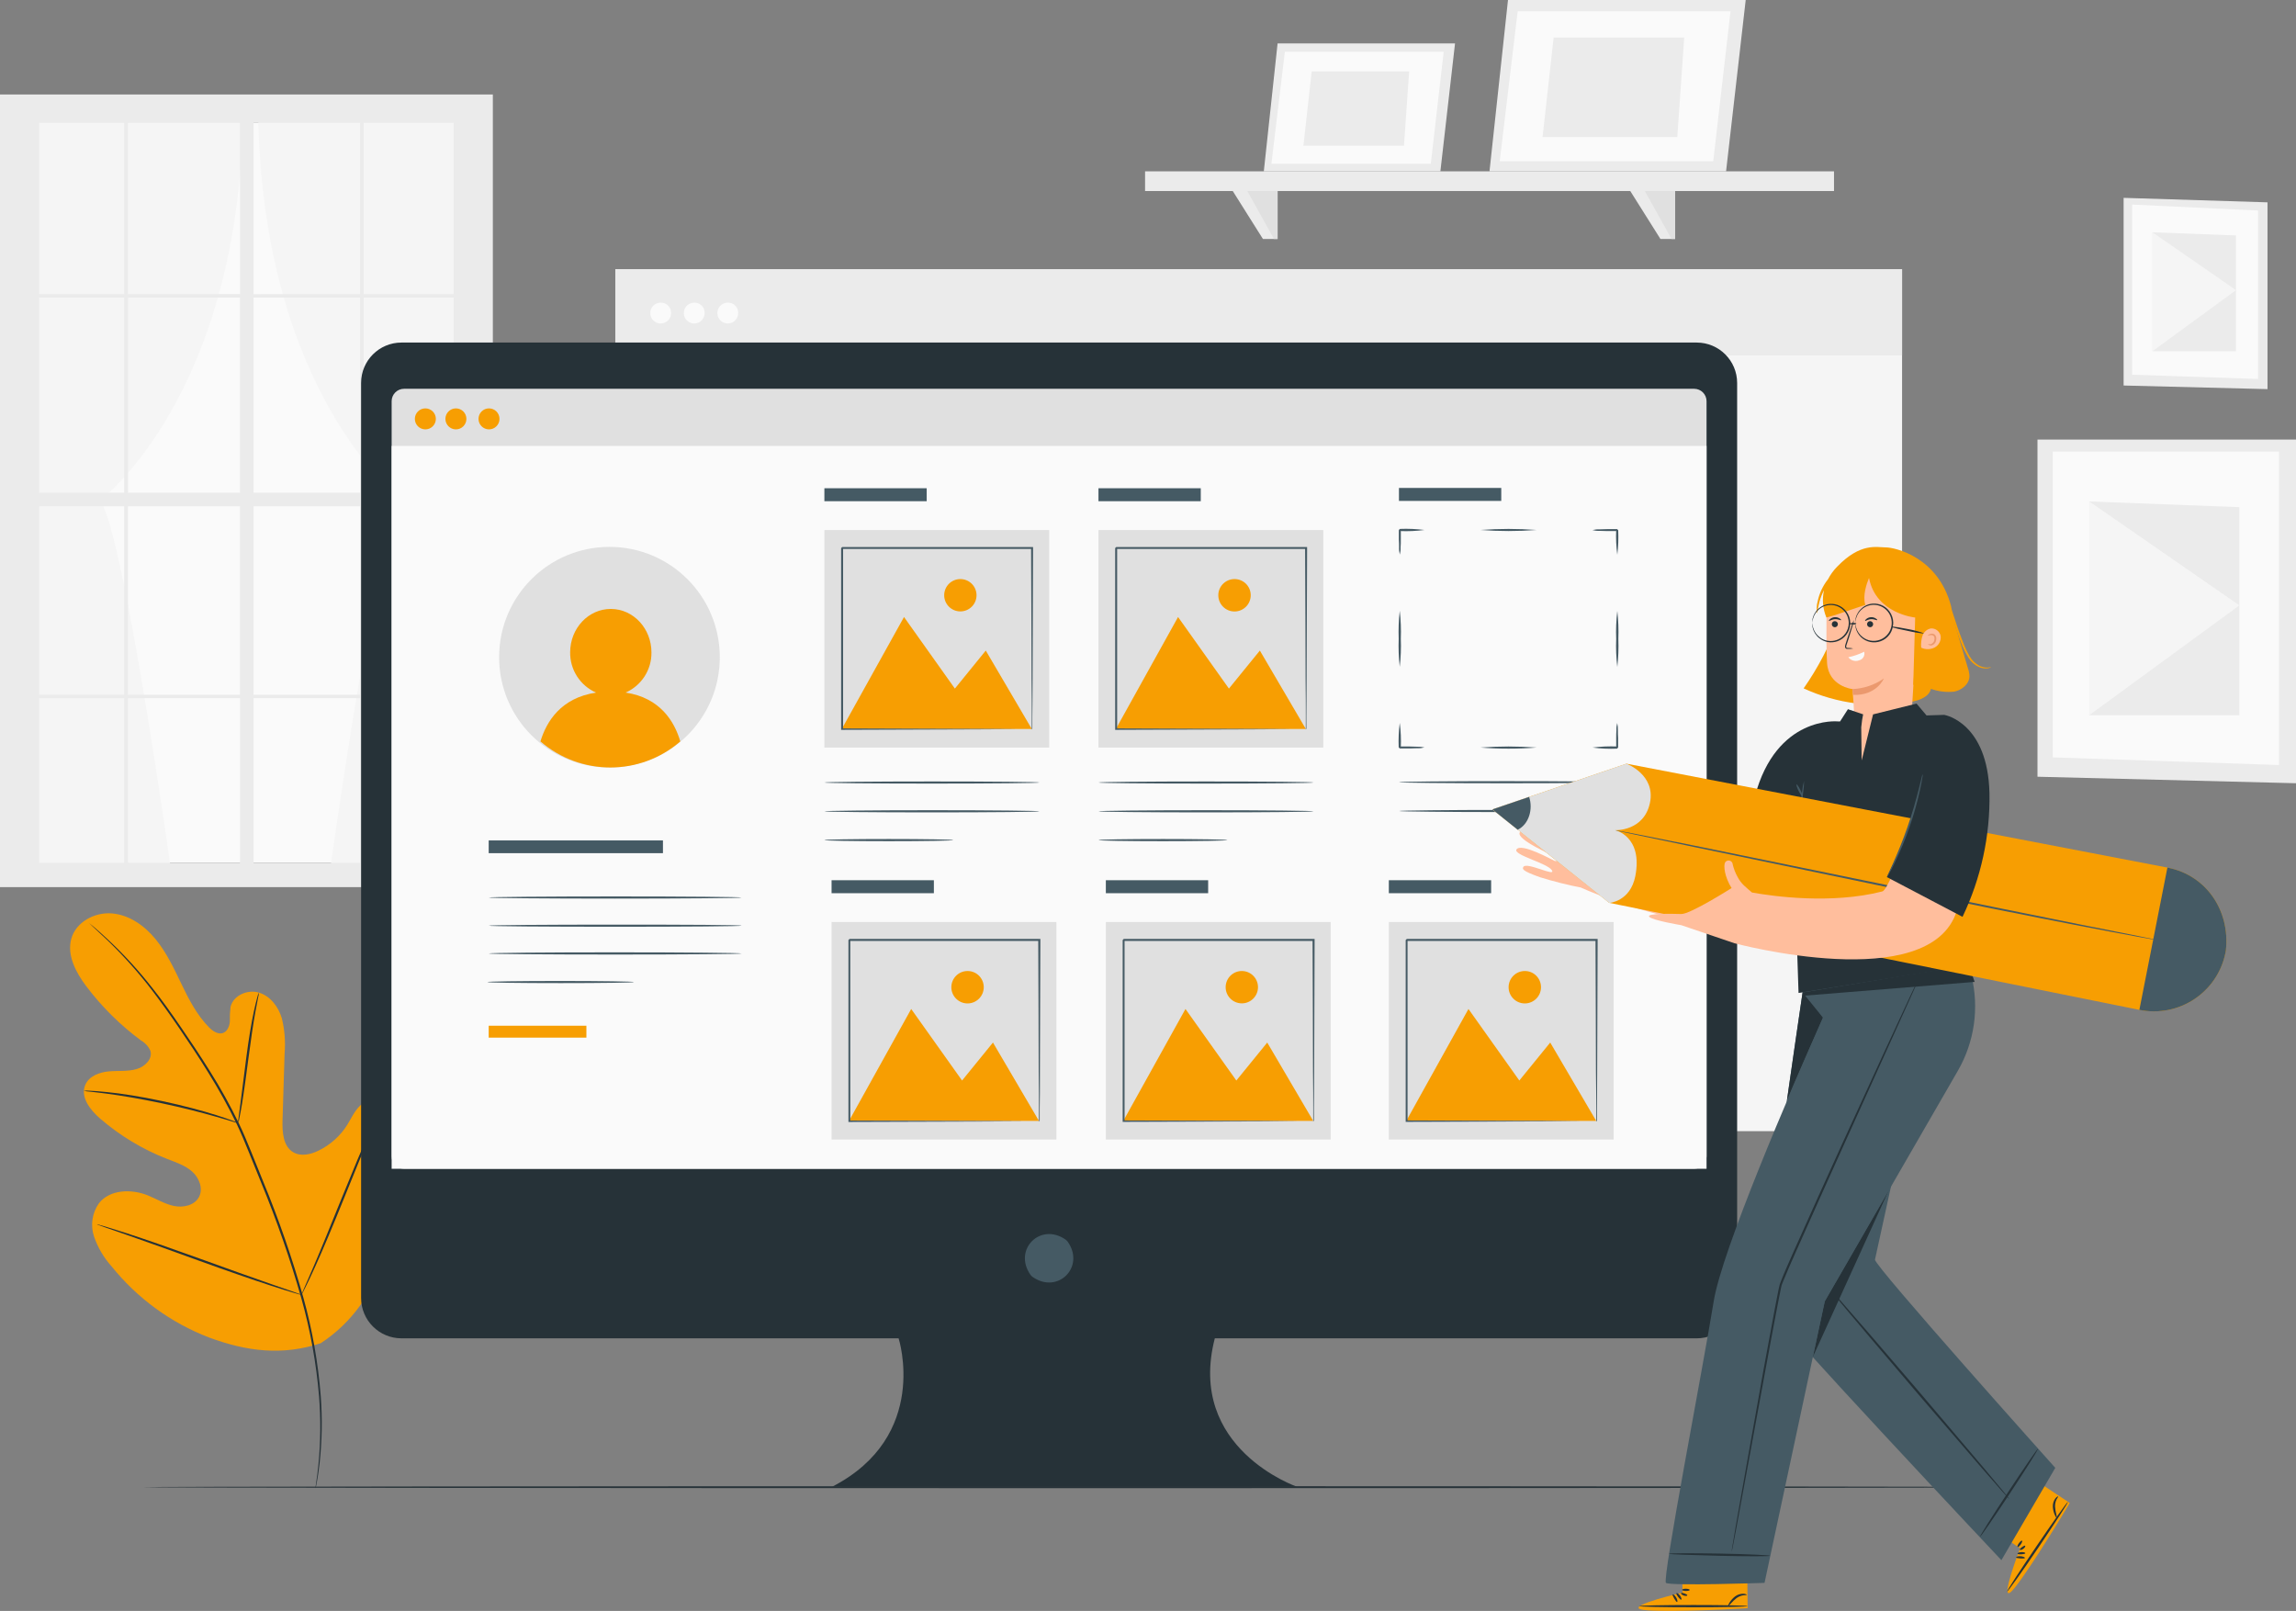<?xml version="1.0" encoding="utf-8"?>
<!-- Generator: Adobe Illustrator 19.0.0, SVG Export Plug-In . SVG Version: 6.00 Build 0)  -->
<svg version="1.1" id="Layer_1" xmlns="http://www.w3.org/2000/svg" xmlns:xlink="http://www.w3.org/1999/xlink" x="0px" y="0px"
	 viewBox="-30.74 81.71 603.48 423.38" style="enable-background:new -30.74 81.71 603.48 423.38;" xml:space="preserve">
<rect x="-30.74" y="81.71" width="603.48" height="423.38" fill="#808080" stroke="none"/>
<style type="text/css">
	.st0{fill:#FAFAFA;}
	.st1{fill:#F5F5F5;}
	.st2{fill:#EBEBEB;}
	.st3{fill:#E0E0E0;}
	.st4{fill:#F79E02;}
	.st5{fill:#263238;}
	.st6{fill:#455A64;}
	.st7{fill:#FFBE9D;}
	.st8{fill:#EB996E;}
</style>
<g id="freepik--background-complete--inject-2">
	<rect x="-20.44" y="113.95" class="st0" width="111.16" height="194.48"/>
	<path class="st1" d="M14.19,310.29c0,0-12.19-87.49-18.56-97.11c0,0,36.42-27.34,37.53-101.45H-22.1v198.56H14.19z"/>
	<path class="st1" d="M56.08,309.91c0,0,12.17-87.5,18.55-97.11c0,0-36.41-27.35-37.53-101.45h55.26v198.56H56.08z"/>
	<path class="st2" d="M93.64,106.54H-30.74v208.32H98.8V106.54H93.64z M1.9,214.77v49.54h-22.34v-49.54H1.9z M-20.44,211.19v-51.27
		H1.9v51.27H-20.44z M35.91,211.19v-51.27h28v51.27H35.91z M63.91,214.77v49.54h-28v-49.54H63.91z M2.91,211.19v-51.27h29.43v51.27
		H2.91z M32.34,214.77v49.54H2.9v-49.54H32.34z M2.9,159v-45h29.43v45H2.9z M32.33,265.2v43.25H2.9V265.2H32.33z M35.91,265.2h28
		v43.25h-28V265.2z M35.91,159.03V114h28v45L35.91,159.03z M64.85,214.77h23.64v49.54H64.85V214.77z M64.85,211.19v-51.27h23.64
		v51.27H64.85z M88.49,159H64.85v-45h23.64V159z M1.9,114v45h-22.34v-45H1.9z M-20.44,265.2H1.9v43.25h-22.34V265.2z M64.85,308.45
		V265.2h23.64v43.25H64.85z"/>
	<rect x="130.99" y="152.48" class="st1" width="338.21" height="226.52"/>
	<rect x="130.99" y="152.48" class="st2" width="338.21" height="22.63"/>
	<path class="st0" d="M145.64,163.79c0.11,1.51-1.02,2.82-2.53,2.93c-1.51,0.11-2.82-1.02-2.93-2.53c-0.11-1.51,1.02-2.82,2.53-2.93
		c0.07,0,0.14-0.01,0.2-0.01C144.36,161.2,145.59,162.34,145.64,163.79z"/>
	<path class="st0" d="M154.46,163.79c0.11,1.51-1.02,2.82-2.53,2.93c-1.51,0.11-2.82-1.02-2.93-2.53c-0.11-1.51,1.02-2.82,2.53-2.93
		c0.07,0,0.14-0.01,0.2-0.01C153.18,161.2,154.41,162.34,154.46,163.79z"/>
	<path class="st0" d="M163.28,163.79c0.11,1.51-1.02,2.82-2.53,2.93s-2.82-1.02-2.93-2.53c-0.11-1.51,1.02-2.82,2.53-2.93
		c0.07,0,0.14-0.01,0.2-0.01C162,161.2,163.23,162.34,163.28,163.79z"/>
	<polygon class="st2" points="572.74,197.24 504.79,197.24 504.79,285.85 572.74,287.56 	"/>
	<polygon class="st0" points="568.27,200.4 508.81,200.4 508.81,280.76 568.27,282.77 	"/>
	<polygon class="st2" points="557.86,215 518.4,213.5 518.4,269.67 557.86,269.67 	"/>
	<polygon class="st1" points="518.4,269.67 557.86,240.81 518.4,213.5 	"/>
	<polygon class="st2" points="565.25,134.89 527.43,133.71 527.43,183.03 565.25,183.98 	"/>
	<polygon class="st0" points="562.76,137.04 529.67,135.47 529.67,180.19 562.76,181.31 	"/>
	<polygon class="st2" points="556.97,143.59 535.01,142.76 535.01,174.02 556.97,174.02 	"/>
	<polygon class="st1" points="535.01,174.02 556.97,157.96 535.01,142.76 	"/>
	<polygon class="st2" points="305.06,93.12 301.44,126.74 347.85,126.74 351.7,93.12 	"/>
	<polygon class="st0" points="306.97,95.33 303.44,124.75 345.33,124.75 348.72,95.33 	"/>
	<polygon class="st2" points="314.02,100.48 311.85,120.01 338.28,120.01 339.64,100.48 	"/>
	<polygon class="st2" points="365.62,81.71 360.76,126.74 422.94,126.74 428.1,81.71 	"/>
	<polygon class="st0" points="368.17,84.67 363.45,124.08 419.57,124.08 424.11,84.67 	"/>
	<polygon class="st2" points="377.62,91.57 374.71,117.72 410.12,117.72 411.94,91.57 	"/>
	<rect x="270.23" y="126.74" class="st2" width="181.08" height="5.18"/>
	<polygon class="st2" points="301.21,144.52 293.28,131.92 305.06,131.92 305.06,144.52 	"/>
	<polygon class="st3" points="297.11,131.92 304.12,144.52 305.06,144.52 305.06,131.92 	"/>
	<polygon class="st2" points="405.69,144.52 397.76,131.92 409.54,131.92 409.54,144.52 	"/>
	<polygon class="st3" points="401.59,131.92 408.6,144.52 409.54,144.52 409.54,131.92 	"/>
</g>
<g id="freepik--Plant--inject-2">
	<path class="st4" d="M53.62,434.69c16.67-10.9,20.9-31.79,20.71-50.65c0-3.15,0.4-6.46-1.05-9.26s-4.94-4.76-7.83-3.51
		c-2.39,1.05-3.49,3.74-4.87,6c-1.85,2.97-4.5,5.35-7.65,6.87c-2.05,1-4.58,1.56-6.56,0.42c-2.71-1.56-2.94-5.32-2.85-8.45
		l0.54-17.49c0.27-3.13,0.02-6.27-0.73-9.32c-0.91-3-3-5.8-6-6.71s-6.77,0.72-7.48,3.77c-0.15,1.29-0.21,2.6-0.18,3.9
		c-0.12,1.29-0.77,2.72-2,3s-2.52-0.58-3.45-1.52c-3.19-3.24-5.32-7.36-7.29-11.46S13,332,10.1,328.48s-6.92-6.35-11.46-6.71
		s-9.44,2.29-10.64,6.66s1.24,8.93,4,12.57c4.09,5.4,8.94,10.19,14.39,14.21c1.07,0.61,1.91,1.55,2.4,2.68
		c0.64,2.1-1.41,4.12-3.52,4.76c-2.38,0.72-4.94,0.42-7.42,0.64s-5.18,1.24-6.17,3.53c-1.38,3.17,1.25,6.58,3.86,8.84
		c5.25,4.54,11.23,8.14,17.7,10.66c2.31,0.89,4.74,1.69,6.58,3.35s2.91,4.51,1.72,6.68s-4.12,2.82-6.56,2.31s-4.58-1.86-6.89-2.79
		c-4.32-1.73-10-1.56-12.83,2.09c-1.79,2.54-2.27,5.78-1.29,8.73c1,2.9,2.57,5.57,4.62,7.85c6.74,8.37,15.56,14.82,25.59,18.68
		c10,3.7,19.37,4.86,29.5,1.47"/>
	<path class="st5" d="M-7.37,324.25l0.3,0.3l0.92,0.86c0.82,0.74,2,1.84,3.52,3.29c4.26,4.09,8.2,8.5,11.79,13.19
		c2.29,3,4.66,6.3,7.14,9.94s5.1,7.54,7.69,11.75c2.74,4.38,5.25,8.91,7.5,13.56c1.16,2.42,2.19,4.95,3.24,7.53l3.17,7.84
		c4.09,9.92,7.62,20.07,10.56,30.39c2.37,8.43,3.93,17.07,4.66,25.8c0.47,5.89,0.42,11.81-0.14,17.69
		c-0.21,2.08-0.41,3.69-0.59,4.78c-0.07,0.52-0.13,0.93-0.18,1.24c-0.01,0.14-0.01,0.28,0,0.42c0.05-0.13,0.09-0.27,0.1-0.41
		l0.24-1.23c0.21-1.09,0.45-2.7,0.7-4.78c0.65-5.89,0.76-11.83,0.32-17.74c-0.68-8.76-2.21-17.44-4.57-25.91
		c-2.92-10.35-6.44-20.52-10.54-30.46l-3.17-7.85c-1.05-2.57-2.09-5.12-3.27-7.55c-2.26-4.67-4.78-9.21-7.55-13.6
		c-2.62-4.21-5.25-8.11-7.75-11.75s-4.89-7-7.21-9.91c-3.64-4.68-7.65-9.06-12-13.1c-1.53-1.43-2.75-2.51-3.59-3.22l-1-0.81
		C-7.17,324.41-7.27,324.33-7.37,324.25z"/>
	<path class="st5" d="M31.84,376.87c0.16-0.43,0.28-0.88,0.34-1.33c0.19-0.86,0.42-2.11,0.68-3.66c0.52-3.11,1.1-7.42,1.72-12.18
		s1.25-9.05,1.82-12.14c0.28-1.55,0.52-2.79,0.7-3.66c0.12-0.44,0.19-0.89,0.21-1.35c-0.19,0.42-0.34,0.85-0.43,1.3
		c-0.24,0.85-0.55,2.09-0.88,3.63c-0.68,3.08-1.38,7.38-2,12.14s-1.14,8.95-1.55,12.19c-0.2,1.47-0.36,2.7-0.49,3.69
		C31.87,375.95,31.83,376.41,31.84,376.87z"/>
	<path class="st5" d="M-8.75,368.38c0.53,0.13,1.07,0.2,1.62,0.23c1,0.12,2.56,0.28,4.42,0.53c3.72,0.49,8.85,1.34,14.45,2.52
		s10.64,2.49,14.25,3.53c1.81,0.5,3.26,0.95,4.27,1.26c0.51,0.19,1.04,0.33,1.58,0.42c-0.48-0.26-0.99-0.47-1.51-0.64
		c-1-0.37-2.42-0.88-4.22-1.44c-3.59-1.14-8.62-2.5-14.25-3.7s-10.77-2-14.52-2.36c-1.87-0.2-3.4-0.3-4.45-0.35
		C-7.66,368.33-8.2,368.33-8.75,368.38z"/>
	<path class="st5" d="M48.5,422c0.12-0.15,0.22-0.31,0.29-0.49l0.73-1.44c0.64-1.25,1.5-3.08,2.54-5.37c2.08-4.56,4.75-10.95,7.6-18
		s5.46-13.5,7.45-18.1c1-2.24,1.76-4.08,2.36-5.44l0.63-1.49c0.08-0.17,0.15-0.35,0.19-0.53c-0.12,0.15-0.22,0.31-0.3,0.48
		c-0.19,0.39-0.44,0.87-0.73,1.44c-0.63,1.25-1.49,3.09-2.53,5.37c-2.08,4.56-4.75,11-7.61,18.05s-5.46,13.5-7.44,18.1L49.32,420
		l-0.63,1.48C48.6,421.64,48.54,421.82,48.5,422z"/>
	<path class="st5" d="M-5.25,403.48c0.16,0.1,0.34,0.18,0.53,0.23l1.56,0.56l5.76,2c4.86,1.69,11.54,4.09,18.92,6.76s14.1,5,19,6.59
		c2.45,0.8,4.44,1.42,5.82,1.82l1.59,0.46c0.18,0.06,0.38,0.1,0.57,0.12c-0.17-0.1-0.34-0.18-0.53-0.24l-1.56-0.55l-5.76-2
		c-4.86-1.68-11.54-4.08-18.93-6.75s-14.09-5-19-6.6c-2.45-0.79-4.44-1.41-5.82-1.82l-1.59-0.45
		C-4.87,403.54-5.06,403.5-5.25,403.48z"/>
</g>
<g id="freepik--Floor--inject-2">
	<path class="st5" d="M507.59,472.57c0,0.15-112.14,0.26-250.45,0.26S6.67,472.72,6.67,472.57s112.12-0.26,250.47-0.26
		S507.59,472.43,507.59,472.57z"/>
</g>
<g id="freepik--Device--inject-2">
	<path class="st5" d="M415.22,171.74H74.79c-5.87,0-10.62,4.75-10.62,10.62c0,0,0,0.01,0,0.01v240.45
		c-0.01,5.87,4.74,10.62,10.61,10.63c0,0,0.01,0,0.01,0h130.66c0,0,8.31,25.7-17.46,39h122.17c0,0-29.08-10-21.6-39h126.66
		c5.87,0,10.63-4.76,10.63-10.63l0,0V182.37C425.85,176.5,421.09,171.74,415.22,171.74z"/>
	<path class="st6" d="M249.91,408.07c4.63,6.62-2.62,13.87-9.24,9.24c-0.22-0.16-0.41-0.35-0.57-0.57
		c-4.62-6.62,2.62-13.86,9.24-9.24C249.56,407.66,249.75,407.85,249.91,408.07z"/>
	<path class="st3" d="M75.47,183.89h339.07c1.81,0,3.27,1.46,3.27,3.27v198.46c0,1.81-1.46,3.27-3.27,3.27H75.47
		c-1.81,0-3.27-1.46-3.27-3.27V187.16C72.2,185.35,73.66,183.89,75.47,183.89z"/>
	<rect x="72.2" y="198.91" class="st0" width="345.61" height="189.98"/>
	<path class="st4" d="M100.55,191.8c0,1.52-1.24,2.76-2.76,2.76s-2.76-1.24-2.76-2.76s1.24-2.76,2.76-2.76c0,0,0,0,0,0
		C99.31,189.04,100.55,190.28,100.55,191.8z"/>
	<path class="st4" d="M83.82,191.8c0,1.52-1.24,2.76-2.76,2.76s-2.76-1.24-2.76-2.76s1.24-2.76,2.76-2.76c0,0,0,0,0,0
		C82.58,189.04,83.82,190.28,83.82,191.8z"/>
	<path class="st4" d="M91.85,191.8c0,1.52-1.24,2.76-2.76,2.76s-2.76-1.24-2.76-2.76s1.24-2.76,2.76-2.76c0,0,0,0,0,0
		C90.61,189.04,91.85,190.28,91.85,191.8z"/>
	<path class="st6" d="M242.49,287.37c0,0.15-12.66,0.28-28.27,0.28s-28.28-0.13-28.28-0.28s12.66-0.28,28.28-0.28
		S242.49,287.21,242.49,287.37z"/>
	<path class="st6" d="M242.49,294.94c0,0.15-12.66,0.28-28.27,0.28s-28.28-0.13-28.28-0.28s12.66-0.29,28.28-0.29
		S242.49,294.78,242.49,294.94z"/>
	<path class="st6" d="M219.83,302.5c0,0.16-7.58,0.29-16.94,0.29s-16.95-0.13-16.95-0.29s7.59-0.28,16.95-0.28
		S219.83,302.35,219.83,302.5z"/>
	<rect x="185.94" y="210.03" class="st6" width="26.89" height="3.41"/>
	<rect x="185.94" y="221.02" class="st3" width="59.09" height="57.17"/>
	<polygon class="st4" points="190.52,273.29 206.87,243.87 220.24,262.68 228.36,252.69 240.45,273.29 	"/>
	<circle class="st4" cx="221.68" cy="238.15" r="4.25"/>
	<path class="st6" d="M240.45,273.45c-0.01-0.08-0.01-0.15,0-0.23c0-0.18,0-0.39,0-0.67c0-0.61,0-1.47,0-2.57
		c0-2.27,0-5.55-0.06-9.71c0-8.35-0.07-20.24-0.12-34.52l0.24,0.24h-49.92c-0.07,0.06,0.52-0.53,0.27-0.27l0,0v12.82
		c0,4.2,0,8.32,0,12.32c0,8,0,15.58,0,22.54l-0.25-0.25l36.1,0.13l10.18,0.06h2.7h0.7l0,0h-0.67h-2.66l-10.12,0.06l-36.26,0.13
		h-0.24v-0.25c0-7,0-14.53,0-22.54c0-4,0-8.12,0-12.32v-12.65l0,0c-0.25,0.24,0.34-0.36,0.29-0.29h49.92h0.24v0.24
		c-0.05,14.34-0.09,26.28-0.12,34.67c0,4.14-0.05,7.4-0.07,9.66c0,1.08,0,1.92,0,2.52c0,0.27,0,0.48,0,0.64
		C240.56,273.29,240.51,273.37,240.45,273.45z"/>
	<path class="st6" d="M314.53,287.37c0,0.15-12.66,0.28-28.28,0.28s-28.27-0.13-28.27-0.28s12.65-0.28,28.27-0.28
		S314.53,287.21,314.53,287.37z"/>
	<path class="st6" d="M314.53,294.94c0,0.15-12.66,0.28-28.28,0.28s-28.27-0.13-28.27-0.28s12.65-0.29,28.27-0.29
		S314.53,294.78,314.53,294.94z"/>
	<path class="st6" d="M291.87,302.5c0,0.16-7.59,0.29-16.95,0.29S258,302.66,258,302.5s7.58-0.28,16.94-0.28
		S291.87,302.35,291.87,302.5z"/>
	<rect x="257.98" y="210.03" class="st6" width="26.89" height="3.41"/>
	<rect x="257.98" y="221.02" class="st3" width="59.09" height="57.17"/>
	<polygon class="st4" points="262.56,273.29 278.9,243.87 292.27,262.68 300.4,252.69 312.48,273.29 	"/>
	<path class="st4" d="M298,238.15c0.01,2.35-1.9,4.26-4.25,4.27c-2.35,0.01-4.26-1.9-4.27-4.25c-0.01-2.35,1.9-4.26,4.25-4.27
		c0.01,0,0.01,0,0.02,0C296.1,233.9,298,235.8,298,238.15z"/>
	<path class="st6" d="M312.48,273.45c0,0,0-0.08,0-0.23s0-0.39,0-0.67c0-0.61,0-1.47,0-2.57c0-2.27,0-5.55-0.06-9.71
		c0-8.35-0.08-20.24-0.13-34.52l0.24,0.24h-49.92c-0.07,0.06,0.53-0.53,0.28-0.27l0,0v12.82c0,4.2,0,8.32,0,12.32
		c0,8,0,15.58,0,22.54l-0.24-0.25l36.1,0.13l10.18,0.06h2.7h0.7l0,0h-0.68H309l-10.13,0.06l-36.25,0.13h-0.25v-0.25
		c0-7,0-14.53,0-22.54v-24.97l0,0c-0.26,0.24,0.34-0.36,0.28-0.29h49.92h0.25v0.24c-0.06,14.34-0.1,26.28-0.13,34.67
		c0,4.14-0.05,7.4-0.06,9.66c0,1.08,0,1.92,0,2.52c0,0.27,0,0.48,0,0.64C312.59,273.3,312.54,273.38,312.48,273.45z"/>
	<rect x="187.83" y="313.05" class="st6" width="26.89" height="3.41"/>
	<rect x="187.83" y="324.03" class="st3" width="59.09" height="57.17"/>
	<polygon class="st4" points="192.41,376.31 208.76,346.89 222.13,365.69 230.25,355.71 242.34,376.31 	"/>
	<path class="st4" d="M227.83,341.17c0,2.35-1.91,4.26-4.26,4.26c-2.35,0-4.26-1.91-4.26-4.26c0-2.35,1.91-4.26,4.26-4.26
		c2.35-0.01,4.25,1.89,4.26,4.24C227.83,341.16,227.83,341.16,227.83,341.17z"/>
	<path class="st6" d="M242.34,376.47c0,0,0-0.09,0-0.24s0-0.39,0-0.67c0-0.6,0-1.46,0-2.57c0-2.26,0-5.54-0.07-9.71
		c0-8.35-0.07-20.24-0.12-34.51l0.24,0.24h-49.92l0.28-0.28V332c0,1.08,0,2.16,0,3.23v18.69c0,8,0,15.57,0,22.54l-0.25-0.25
		l36.1,0.13l10.18,0.06h2.71h0.7c0.08-0.01,0.16-0.01,0.24,0h-0.89h-2.65l-10.13,0.07l-36.26,0.12h-0.24v-0.24c0-7,0-14.54,0-22.54
		c0-4,0-8.11,0-12.32v-12.72l0.29-0.29h49.92h0.24v0.25c-0.05,14.34-0.09,26.28-0.12,34.67c0,4.14,0,7.4-0.06,9.65
		c0,1.09,0,1.93,0,2.53c0,0.26,0,0.47,0,0.64C242.49,376.32,242.42,376.4,242.34,376.47z"/>
	<rect x="259.92" y="313.05" class="st6" width="26.89" height="3.41"/>
	<rect x="259.92" y="324.03" class="st3" width="59.09" height="57.17"/>
	<polygon class="st4" points="264.5,376.31 280.85,346.89 294.22,365.69 302.34,355.71 314.43,376.31 	"/>
	<path class="st4" d="M299.91,341.17c-0.01,2.35-1.91,4.25-4.26,4.24c-2.35-0.01-4.25-1.91-4.24-4.26c0.01-2.34,1.91-4.24,4.25-4.24
		c2.35,0,4.25,1.9,4.25,4.25C299.91,341.16,299.91,341.17,299.91,341.17z"/>
	<path class="st6" d="M314.43,376.47c-0.01-0.08-0.01-0.16,0-0.24c0-0.17,0-0.39,0-0.67c0-0.6,0-1.46,0-2.57
		c0-2.26,0-5.54-0.06-9.71c0-8.35-0.07-20.24-0.12-34.51l0.24,0.24h-49.93l0.28-0.28v12.84c0,4.2,0,8.31,0,12.32
		c0,8,0,15.57,0,22.54l-0.25-0.25l36.1,0.13l10.18,0.06h2.7h0.7h0.25h-0.89h-2.66l-10.12,0.07l-36.26,0.12h-0.25v-0.24
		c0-7,0-14.54,0-22.54c0-4,0-8.11,0-12.32v-12.69l0.28-0.29h49.93h0.24v0.25c-0.05,14.34-0.09,26.28-0.12,34.67
		c0,4.14-0.05,7.4-0.07,9.65c0,1.09,0,1.93,0,2.53c0,0.26,0,0.47,0,0.64C314.55,376.31,314.49,376.39,314.43,376.47z"/>
	<rect x="334.3" y="313.05" class="st6" width="26.89" height="3.41"/>
	<rect x="334.3" y="324.03" class="st3" width="59.09" height="57.17"/>
	<polygon class="st4" points="338.88,376.31 355.23,346.89 368.6,365.69 376.72,355.71 388.81,376.31 	"/>
	<path class="st4" d="M374.3,341.17c0,2.35-1.91,4.26-4.26,4.26c-2.35,0-4.26-1.91-4.26-4.26c0-2.35,1.91-4.26,4.26-4.26
		c2.35-0.01,4.25,1.89,4.26,4.24C374.3,341.16,374.3,341.16,374.3,341.17z"/>
	<path class="st6" d="M388.81,376.47c0,0,0-0.09,0-0.24s0-0.39,0-0.67c0-0.6,0-1.46,0-2.57c0-2.26,0-5.54-0.07-9.71
		c0-8.35-0.07-20.24-0.12-34.51l0.24,0.24h-49.92l0.28-0.28v25.16c0,8,0,15.57,0,22.54l-0.25-0.25l36.1,0.13l10.18,0.06h2.71h0.69
		c0.08-0.01,0.17-0.01,0.25,0h-0.89h-2.65l-10.13,0.07l-36.26,0.12h-0.24v-0.24c0-7,0-14.54,0-22.54c0-4,0-8.11,0-12.32v-12.69
		l0.29-0.29h49.92h0.24v0.25c-0.05,14.34-0.09,26.28-0.12,34.67c0,4.14-0.05,7.4-0.06,9.65c0,1.09,0,1.93,0,2.53
		c0,0.26,0,0.47,0,0.64C388.96,376.32,388.89,376.4,388.81,376.47z"/>
	<path class="st6" d="M387.86,278.18c2.15-0.28,4.32-0.37,6.48-0.28l-0.28,0.28l0,0v-0.64c0-0.22,0-0.43,0-0.64
		c0-0.42,0-0.82,0-1.22c0-0.71,0-1.4,0.06-2.06c-0.03-0.64,0.04-1.28,0.2-1.9c0.15,0.62,0.21,1.26,0.19,1.9c0,0.66,0,1.35,0.06,2.06
		c0,0.4,0,0.8,0,1.22v1.28l0,0l-0.29,0.29C392.14,278.56,389.99,278.47,387.86,278.18z"/>
	<path class="st6" d="M358.39,278.18c4.91-0.37,9.83-0.37,14.74,0C368.22,278.57,363.3,278.57,358.39,278.18z"/>
	<path class="st6" d="M337.17,271.7c0.28,2.15,0.38,4.32,0.28,6.48l-0.28-0.28h2.53l2.06,0.06c0.64-0.02,1.28,0.05,1.9,0.2
		c-0.62,0.16-1.26,0.23-1.9,0.2l-2.06,0.06h-1.22h-1.31l-0.28-0.29C336.8,275.98,336.9,273.83,337.17,271.7z"/>
	<path class="st6" d="M337.17,242.23c0.28,2.45,0.38,4.91,0.28,7.37c0.1,2.46,0,4.92-0.28,7.36c-0.28-2.44-0.37-4.9-0.28-7.36
		C336.8,247.14,336.89,244.68,337.17,242.23z"/>
	<path class="st6" d="M343.66,221c-2.15,0.28-4.32,0.38-6.49,0.28l0.28-0.28l0,0v1.29c0,0.41,0,0.82,0,1.22c0,0.71,0,1.39-0.06,2.06
		c0.03,0.64-0.04,1.28-0.2,1.9c-0.16-0.62-0.23-1.26-0.2-1.9c0-0.67,0-1.35-0.06-2.06c0-0.4,0-0.81,0-1.22c0-0.21,0-0.43,0-0.65V221
		l0,0l0.28-0.28C339.36,220.63,341.52,220.73,343.66,221z"/>
	<path class="st6" d="M373.13,221c-4.91,0.37-9.83,0.37-14.74,0C363.3,220.63,368.22,220.63,373.13,221z"/>
	<path class="st6" d="M394.35,227.5c-0.29-2.15-0.39-4.32-0.29-6.49c0.57,0.56,0.16,0.16,0.28,0.28H393h-1.22l-2.06-0.06
		c-0.64,0.03-1.28-0.04-1.9-0.2c0.62-0.16,1.26-0.23,1.9-0.2l2.06-0.06h2.52l0.29,0.28C394.69,223.2,394.61,225.36,394.35,227.5z"/>
	<path class="st6" d="M394.35,257c-0.29-2.44-0.39-4.9-0.29-7.36c-0.1-2.46,0-4.92,0.29-7.37c0.28,2.45,0.37,4.91,0.28,7.37
		C394.72,252.1,394.63,254.56,394.35,257z"/>
	<path class="st6" d="M393.52,287.29c0,0.15-12.67,0.28-28.28,0.28s-28.28-0.13-28.28-0.28s12.66-0.28,28.28-0.28
		S393.52,287.13,393.52,287.29z"/>
	<path class="st6" d="M393.52,294.86c0,0.15-12.67,0.28-28.28,0.28S337,295,337,294.86s12.66-0.29,28.28-0.29
		S393.52,294.7,393.52,294.86z"/>
	<rect x="336.96" y="209.95" class="st6" width="26.89" height="3.41"/>
	<path class="st3" d="M158.45,254.44c0,16.02-12.98,29-29,29s-29-12.98-29-29s12.98-29,29-29l0,0
		C145.47,225.44,158.45,238.42,158.45,254.44z"/>
	<path class="st6" d="M164.18,317.6c0,0.15-14.88,0.28-33.23,0.28s-33.24-0.13-33.24-0.28s14.88-0.29,33.24-0.29
		S164.18,317.44,164.18,317.6z"/>
	<path class="st6" d="M164.18,325c0,0.16-14.88,0.28-33.23,0.28s-33.24-0.12-33.24-0.28s14.88-0.28,33.24-0.28
		S164.18,324.79,164.18,325z"/>
	<path class="st6" d="M164.18,332.3c0,0.16-14.88,0.28-33.23,0.28s-33.24-0.12-33.24-0.28S112.59,332,131,332
		S164.18,332.15,164.18,332.3z"/>
	<path class="st6" d="M135.9,339.81c0,0.16-8.63,0.28-19.27,0.28s-19.28-0.12-19.28-0.28s8.63-0.28,19.28-0.28
		S135.9,339.66,135.9,339.81z"/>
	<rect x="97.71" y="302.59" class="st6" width="45.8" height="3.35"/>
	<path class="st4" d="M111.31,276.57c10.55,9.13,26.21,9.13,36.76,0c-1.54-5.24-5.28-11.46-14.37-12.84
		c4.17-1.84,6.84-5.98,6.79-10.53c0-6.3-4.74-11.42-10.64-11.45s-10.7,5.06-10.73,11.35c-0.08,4.6,2.6,8.79,6.81,10.64
		C116.69,265.11,112.88,271.36,111.31,276.57z"/>
	<rect x="97.71" y="351.29" class="st4" width="25.68" height="3.13"/>
</g>
<g id="freepik--Character--inject-2">
	<path class="st4" d="M482.14,242.66l4.38,14.69c0.23,0.66,0.36,1.35,0.39,2.05c0,2.07-2,3.7-4,4.08c-2.06,0.22-4.15-0.02-6.11-0.72
		c-0.54,2.11-3,3-5.15,3.4c-9.58,1.78-19.47,0.55-28.32-3.53c3.78-5.41,6.84-11.27,9.13-17.46l22.34,1
		c1.32,0.14,2.65,0.03,3.92-0.33c1.29-0.39,2.24-1.49,2.44-2.83"/>
	<path class="st7" d="M456.54,271.35c0.28-1.64-0.39-8.54-0.39-8.54s-6.29-0.67-6.67-6.91s0-20.64,0-20.64l11.46-5.6l12.62,9.55
		l-1.91,31.21L458,282.6L456.54,271.35z"/>
	<path class="st5" d="M450.73,245.75c-0.01,0.44,0.35,0.8,0.79,0.81c0.44,0.01,0.8-0.35,0.81-0.79c0.01-0.44-0.35-0.8-0.79-0.81
		c0,0-0.01,0-0.01,0c-0.44-0.01-0.79,0.34-0.8,0.78C450.73,245.74,450.73,245.75,450.73,245.75z"/>
	<path class="st5" d="M450,244.88c0.11,0.11,0.7-0.39,1.56-0.44s1.5,0.37,1.59,0.25s-0.06-0.24-0.34-0.43
		c-0.38-0.25-0.83-0.37-1.29-0.34c-0.45,0.02-0.89,0.2-1.23,0.49C450,244.64,449.9,244.84,450,244.88z"/>
	<path class="st5" d="M460,245.75c-0.01,0.44,0.35,0.8,0.79,0.81c0.44,0.01,0.8-0.35,0.81-0.79c0.01-0.44-0.35-0.8-0.79-0.81
		c-0.01,0-0.01,0-0.02,0C460.35,244.96,460,245.31,460,245.75z"/>
	<path class="st5" d="M459.49,244.88c0.1,0.11,0.69-0.39,1.55-0.44s1.51,0.37,1.6,0.25s-0.06-0.24-0.35-0.43
		c-0.78-0.51-1.8-0.45-2.51,0.15C459.52,244.64,459.44,244.84,459.49,244.88z"/>
	<path class="st0" d="M459.23,253c-1.31,0.67-2.71,1.15-4.16,1.44c0.66,0.88,1.83,1.22,2.85,0.81c0.96-0.22,1.56-1.19,1.34-2.15
		C459.25,253.07,459.24,253.03,459.23,253z"/>
	<path class="st8" d="M456.15,262.81c2.97-0.12,5.84-1.09,8.27-2.79c0,0-1.87,4.58-8.13,4.32L456.15,262.81z"/>
	<path class="st4" d="M491.72,257.16c-0.78,0.03-1.56-0.15-2.26-0.51c-1.03-0.56-1.88-1.39-2.47-2.4c-0.73-1.26-1.34-2.58-1.84-3.95
		c-1.17-2.9-2-5.6-2.65-7.56c-0.09-0.31-0.18-0.59-0.26-0.86c-0.04-0.29-0.09-0.58-0.16-0.86c-3.41-13-14.85-15.44-17.11-15.44
		c-2.43,0-6.68-1.34-12.87,5.1c-0.94,0.96-1.73,2.05-2.35,3.24c-1.36,1.72-2.31,3.73-2.75,5.88c-0.27,1.01-0.32,2.06-0.14,3.09
		c0.12,0,0.14-1.17,0.62-3c0.29-1.06,0.69-2.09,1.2-3.07c-0.54,2.4-0.32,4.92,0.63,7.19l2.22-0.62l8-2.7
		c-0.73-2.46,0.34-5.52,0.94-7h0.06c1.82,9.34,12.11,10.32,12.11,10.32l-0.51,17.73c10.57-2.26,10.71-13.8,10.64-16.67
		c0.48,1.62,1.1,3.48,1.88,5.43c0.52,1.39,1.17,2.73,1.94,4c0.65,1.08,1.6,1.94,2.74,2.48c0.77,0.36,1.62,0.49,2.46,0.36
		c0.31-0.03,0.61-0.14,0.86-0.32C492.34,257.05,492.03,257.09,491.72,257.16z"/>
	<path class="st5" d="M456.39,252.15c-0.46-0.1-0.92-0.15-1.39-0.15c-0.22,0-0.44,0-0.48-0.2c-0.03-0.24,0.01-0.48,0.12-0.7
		c0.19-0.56,0.38-1.15,0.59-1.78c0.41-1.27,0.76-2.42,1-3.26c0.17-0.44,0.27-0.91,0.31-1.38c-0.23,0.42-0.42,0.86-0.54,1.32
		c-0.3,0.82-0.69,2-1.1,3.24l-0.57,1.79c-0.12,0.28-0.15,0.6-0.08,0.9c0.07,0.15,0.21,0.27,0.37,0.31c0.12,0.01,0.25,0.01,0.37,0
		C455.46,252.27,455.93,252.24,456.39,252.15z"/>
	<path class="st5" d="M470.9,247.07c-1.94-0.38-3.58-0.65-4.14-0.69c0.07-0.33,0.11-0.66,0.12-1c-0.01-1.08-0.36-2.13-1-3
		c-0.59-0.81-1.41-1.42-2.36-1.75c-0.85-0.3-1.76-0.37-2.65-0.2c-0.77,0.16-1.49,0.5-2.1,1c-0.89,0.69-1.52,1.67-1.77,2.77
		c-0.07,0.29-0.11,0.6-0.11,0.9c-0.02,0.1-0.02,0.21,0,0.31c0,0,0-0.43,0.22-1.17c0.29-1.05,0.92-1.97,1.79-2.62
		c0.59-0.44,1.27-0.74,2-0.87c2.58-0.47,5.04,1.24,5.51,3.82c0.23,1.27-0.07,2.58-0.83,3.63c-0.55,0.76-1.32,1.34-2.2,1.66
		c-0.79,0.29-1.65,0.37-2.48,0.22c-0.73-0.13-1.41-0.43-2-0.88c-0.87-0.64-1.5-1.56-1.79-2.61c-0.08-0.29-0.14-0.6-0.17-0.9
		c0.15,0,0.25-0.08,0.25-0.12s-0.12-0.1-0.29-0.13l0,0c-0.2-0.02-0.4-0.02-0.6,0c-0.24,0-0.48,0.03-0.72,0.08v-0.06
		c0-1.08-0.35-2.13-1-3c-0.59-0.81-1.41-1.42-2.35-1.75c-0.85-0.3-1.77-0.37-2.66-0.2c-1.91,0.39-3.41,1.84-3.87,3.73
		c-0.07,0.29-0.11,0.6-0.11,0.9c-0.02,0.1-0.02,0.21,0,0.31c0,0,0-0.43,0.22-1.17c0.29-1.05,0.92-1.97,1.79-2.62
		c0.59-0.44,1.27-0.74,2-0.87c2.58-0.47,5.04,1.24,5.51,3.81c0.05,0.28,0.08,0.56,0.08,0.85c0,1.99-1.24,3.76-3.1,4.45
		c-0.8,0.29-1.66,0.37-2.49,0.22c-0.73-0.13-1.41-0.43-2-0.88c-0.87-0.64-1.5-1.56-1.79-2.61c-0.2-0.74-0.18-1.18-0.22-1.18
		c-0.02,0.11-0.02,0.21,0,0.32c0,0.3,0.04,0.6,0.11,0.89c0.25,1.1,0.88,2.09,1.77,2.78c0.61,0.49,1.33,0.84,2.1,1
		c0.89,0.17,1.81,0.1,2.66-0.2c0.94-0.34,1.76-0.95,2.35-1.75c0.6-0.8,0.94-1.76,1-2.75c0.24,0.06,0.49,0.09,0.74,0.08
		c0.19,0.01,0.39,0.01,0.58,0l0,0c0,0.3,0.04,0.6,0.11,0.89c0.44,1.9,1.96,3.36,3.87,3.74c0.89,0.17,1.8,0.1,2.65-0.2
		c0.94-0.33,1.77-0.94,2.36-1.75c0.41-0.56,0.7-1.2,0.84-1.88c0.53,0.17,2.15,0.55,4.11,0.93c1.43,0.34,2.89,0.57,4.36,0.69
		C473.8,247.73,472.36,247.34,470.9,247.07z"/>
	<path class="st7" d="M474.22,251.89c-0.1-1.04,0.02-2.09,0.34-3.08c0.34-1.01,1.2-1.75,2.24-1.94c1.23-0.06,2.31,0.79,2.54,2
		c0.15,1.22-0.47,2.41-1.55,3c-1.08,0.56-2.36,0.6-3.47,0.1"/>
	<path class="st8" d="M476,251c0-0.07,0.34,0.08,0.78,0c0.56-0.2,0.94-0.73,0.93-1.33c0.06-0.3-0.03-0.6-0.22-0.83
		c-0.19-0.15-0.44-0.23-0.68-0.2c-0.47,0-0.8,0.16-0.82,0.08s0.21-0.29,0.77-0.44c0.35-0.09,0.71-0.01,1,0.2
		c0.33,0.32,0.49,0.77,0.43,1.23c-0.02,0.43-0.18,0.84-0.46,1.16c-0.24,0.27-0.56,0.45-0.92,0.49C476.27,251.35,476,251,476,251z"/>
	<path class="st4" d="M500.22,488.63l-7.53-5.11l9.49-14.16l11.09,7.36l-0.53,0.91c-2.4,4.06-12.49,20.44-15,22.53
		C494.88,502.48,500.22,488.63,500.22,488.63z"/>
	<path class="st5" d="M496.8,500c-0.14-0.09,3.33-5.44,7.75-11.94s8.1-11.71,8.24-11.62s-3.34,5.44-7.76,12S496.93,500.11,496.8,500
		z"/>
	<path class="st5" d="M501.59,489.92c0,0.16-0.47,0.25-1,0.29s-1,0-1.05-0.16s0.41-0.39,1-0.42S501.61,489.76,501.59,489.92z"/>
	<path class="st5" d="M501.48,491.16c0,0.16-0.55,0.18-1.16,0.14s-1.12-0.12-1.13-0.29s0.51-0.33,1.16-0.29
		S501.51,491,501.48,491.16z"/>
	<path class="st5" d="M509.85,480.68c-0.07,0-0.26-0.27-0.49-0.78c-0.31-0.68-0.49-1.42-0.53-2.17c-0.04-0.78,0.19-1.55,0.64-2.18
		c0.37-0.48,0.73-0.61,0.77-0.55s-0.19,0.31-0.43,0.77c-0.29,0.6-0.43,1.27-0.4,1.94c0.05,0.7,0.16,1.39,0.34,2.06
		C509.88,480.3,509.93,480.65,509.85,480.68z"/>
	<path class="st5" d="M500.15,489c-0.07-0.14,0.2-0.42,0.57-0.69s0.71-0.45,0.83-0.34s-0.07,0.5-0.49,0.81S500.21,489.15,500.15,489
		z"/>
	<path class="st5" d="M499.57,488.29c-0.13-0.1,0-0.55,0.34-1s0.69-0.75,0.82-0.67s0,0.53-0.34,1S499.69,488.39,499.57,488.29z"/>
	<path class="st4" d="M411.47,500.27v-9.1l17-0.11l0.14,13.32l-1.06,0.07c-4.7,0.29-23.92,1.15-27.08,0.22
		C397,503.63,411.47,500.27,411.47,500.27z"/>
	<path class="st5" d="M400.12,503.83c0-0.16,6.38-0.29,14.24-0.29s14.24,0.13,14.24,0.29s-6.37,0.3-14.24,0.3
		S400.12,504,400.12,503.83z"/>
	<path class="st5" d="M411.17,502.13c-0.14,0.08-0.47-0.25-0.81-0.69s-0.57-0.84-0.46-1s0.56,0.13,0.92,0.61
		S411.31,502.05,411.17,502.13z"/>
	<path class="st5" d="M410.08,502.73c-0.15,0.06-0.45-0.35-0.76-0.88s-0.53-1-0.4-1.1s0.56,0.24,0.9,0.81
		S410.23,502.67,410.08,502.73z"/>
	<path class="st5" d="M423.46,503.77c-0.06,0,0.08-0.37,0.37-0.84c0.39-0.64,0.9-1.2,1.49-1.66c0.63-0.47,1.39-0.71,2.17-0.7
		c0.6,0,0.92,0.27,0.89,0.33s-0.37,0-0.88,0.08c-0.66,0.1-1.29,0.36-1.83,0.76c-0.55,0.43-1.06,0.91-1.51,1.44
		C423.79,503.58,423.53,503.82,423.46,503.77z"/>
	<path class="st5" d="M411.12,500.42c0.08-0.14,0.47-0.07,0.89,0.08s0.78,0.34,0.75,0.5s-0.45,0.22-0.94,0.05
		S411,500.56,411.12,500.42z"/>
	<path class="st5" d="M411.39,499.54c0-0.16,0.47-0.29,1-0.28s1,0.15,1,0.31s-0.44,0.28-1,0.28S411.37,499.7,411.39,499.54z"/>
	<path class="st7" d="M454.47,290.15L436,284c0,0-8.15,23.48-10.65,23.71c-13.84,1.26-28.65-3.33-33.85-5.14
		c-0.52-0.59-1.12-1.3-1.79-2.17c-0.58-0.75-1.02-1.59-1.31-2.49c-0.4-1.1-0.65-2.25-0.74-3.42c0.06-0.6-0.38-1.13-0.98-1.19
		c-0.33-0.03-0.66,0.09-0.89,0.33c-0.59,0.78-0.75,3.74,0.62,6.94s-3.47,0.65-5.25-0.25s-7.41-3.4-8.12-3.07
		c-1,0.49-0.71,1.69,1.09,2.54s7,3.78,6.49,4.7s-9.51-3.77-9.51-3.77s-1.76-1.31-2.39-0.27c-1.14,1.87,8.78,6.14,9.74,6.52
		c0.66,0.26,0.14,1.28-0.56,1s-8.86-4.87-10.05-3c-0.9,1.45,8.14,3.58,9.31,5.46s-6.7-2.31-7.5-0.88c-0.3,0.53-0.46,1,4.4,2.72
		c3.57,1.11,7.19,2.02,10.86,2.73v0.05c0,0,48.55,21.71,59,0.79C455,293.64,454.47,290.15,454.47,290.15z"/>
	<path class="st6" d="M443.17,341.75c0,0-11.77,78.22-10.08,82s62.22,68,62.22,68l14.16-24.26c0,0-47.75-53.3-47.39-54.73
		s16.92-77.5,16.92-77.5L443.17,341.75z"/>
	<polygon class="st5" points="445.74,438.36 455.69,416.51 465.64,394.66 448.88,423.71 	"/>
	<path class="st5" d="M451.67,418.87c0.05,0.28,0.07,0.57,0.06,0.86c0,0.62,0,1.45,0.06,2.48v-0.08c3.79,4.28,12.19,14,21.89,25.36
		l16.85,19.86l5.06,6.07c0.56,0.68,1,1.24,1.35,1.66c0.17,0.18,0.32,0.39,0.44,0.61c-0.19-0.16-0.37-0.34-0.53-0.53l-1.43-1.6
		c-1.28-1.45-3-3.47-5.2-5.94l-17-19.75c-9.69-11.35-18-21.17-21.63-25.58l0,0l0,0c0-1,0-1.86,0.05-2.48
		C451.61,419.5,451.62,419.18,451.67,418.87z"/>
	<path class="st5" d="M504.93,462.47c0.14,0.09-3.17,5.34-7.38,11.72s-7.73,11.49-7.86,11.4s3.17-5.34,7.38-11.72
		S504.8,462.38,504.93,462.47z"/>
	<path class="st5" d="M438.91,371.13c0.11-0.82,9.51-22,9.51-22l-4.56-6.43l-0.81-0.18L438.91,371.13z"/>
	<path class="st6" d="M452.39,341l-9.34,1.56l5.37,6.61c-8.67,19.62-26.58,61.16-28.73,74.55c-2.86,17.74-13.63,73.15-12.55,74
		s25.91,0,25.91,0l15.83-74l35-60.62c4.35-7.55,5.63-16.49,3.55-24.95l-0.7-2.88"/>
	<path class="st5" d="M424.41,489.5c0.01-0.14,0.02-0.27,0.05-0.41c0-0.3,0.1-0.7,0.18-1.21l0.77-4.63c0.71-4.05,1.72-9.86,3-17
		s2.81-15.73,4.5-25.21c0.88-4.74,1.8-9.72,2.75-14.88c0.24-1.28,0.5-2.58,0.75-3.89c0.13-0.66,0.25-1.31,0.4-2
		c0.08-0.33,0.14-0.67,0.24-1l0.37-1c1-2.54,2.14-5,3.26-7.59c9.05-20.33,17.47-38.63,23.56-51.87l7.27-15.67
		c0.85-1.82,1.53-3.24,2-4.24c0.22-0.46,0.4-0.83,0.54-1.1c0.05-0.13,0.12-0.25,0.2-0.37l-0.15,0.4l-0.48,1.12l-1.91,4.29
		c-1.71,3.76-4.15,9.16-7.13,15.76c-6,13.29-14.36,31.61-23.4,51.94c-1.12,2.54-2.25,5.06-3.25,7.55l-0.36,0.92
		c-0.1,0.32-0.15,0.65-0.23,1c-0.15,0.64-0.27,1.31-0.41,2c-0.25,1.31-0.5,2.61-0.75,3.89c-1,5.15-1.89,10.13-2.78,14.86
		c-1.74,9.48-3.31,18-4.63,25.19s-2.39,12.94-3.13,17c-0.38,2-0.68,3.52-0.88,4.61c-0.11,0.5-0.19,0.9-0.25,1.2
		C424.49,489.28,424.46,489.39,424.41,489.5z"/>
	<path class="st5" d="M434.53,490.6c0,0.16-6,0.18-13.31,0s-13.31-0.37-13.31-0.53s6-0.18,13.32-0.05S434.54,490.44,434.53,490.6z"
		/>
	<polygon class="st5" points="443.05,342.55 443.41,343.4 488.28,339.77 486.7,335.26 	"/>
	<path class="st5" d="M461.58,269.45l-3,12.12l-0.11-8.72l0.23-1.93l0.27-1.47l-4-1.35l-2.06,3.21h-0.6c0,0-16.15-1.61-21.8,19.73
		l-5.17,12.65l15.65,7.8v1l1,30.19l45.2-7.32c0.18-6.78-6.74-19.06-5.21-25.2l5.21-21l-6.83-19.57l-4.73,0.15l0,0l-2.63-3.11
		l-11.37,2.82"/>
	<path class="st6" d="M441.27,311.31c-0.36-0.1-0.7-0.27-1-0.51c-0.83-0.57-1.54-1.31-2.09-2.16c-0.83-1.28-1.2-2.79-1.07-4.31
		c0.08-1.85,0.69-3.65,1.76-5.16c0.83-1.19,1.93-2.17,3.2-2.86l-0.14,0.18c0.38-2.77,0.72-5.15,1-6.84c0.1-0.9,0.26-1.79,0.5-2.67
		c0,0.91-0.07,1.82-0.2,2.72c-0.17,1.69-0.44,4.09-0.78,6.86v0.12l-0.12,0.07c-2.76,1.57-4.53,4.44-4.7,7.61
		c-0.15,1.42,0.16,2.86,0.9,4.09c0.5,0.83,1.14,1.57,1.9,2.18C441,311.07,441.28,311.27,441.27,311.31z"/>
	<path class="st6" d="M443,291c-0.13,0.06-0.57-0.58-1-1.44s-0.66-1.61-0.53-1.67s0.57,0.58,1,1.44S443.1,290.88,443,291z"/>
	<path class="st4" d="M396.76,282.42l142.18,27.31c10.14,1.95,16.52,11.21,15.37,21.76c-0.02,0.15-0.04,0.3-0.08,0.44
		c-1.97,10.39-11.99,17.22-22.38,15.24c-0.09-0.02-0.18-0.04-0.28-0.05L392.23,319l-30.73-24.56L396.76,282.42z"/>
	<path class="st3" d="M396.76,282.42c0,0,7.76,2.91,6.16,10.35s-9.11,7.13-9.11,7.13s7.3,1.62,5.28,12.05
		c-1.31,6.72-6.86,7.07-6.86,7.07l-30.73-24.58L396.76,282.42z"/>
	<path class="st6" d="M368.18,299.78c3-1.49,4.05-5.46,3-8.63l-9.65,3.29L368.18,299.78z"/>
	<path class="st6" d="M537,328.92l-0.37-0.05l-1.1-0.18l-4.19-0.75c-3.64-0.66-8.89-1.65-15.39-2.9c-13-2.5-30.89-6.09-50.65-10.17
		l-50.58-10.52l-15.33-3.21l-4.16-0.89l-1.08-0.25c-0.13-0.02-0.25-0.05-0.37-0.1c0.13,0,0.26,0.02,0.38,0.05l1.09,0.19l4.18,0.8
		l15.39,3.06l50.62,10.37c19.75,4.08,37.65,7.73,50.62,10.32l15.35,3.06l4.17,0.85l1.09,0.23
		C536.78,328.85,536.89,328.88,537,328.92z"/>
	<path class="st6" d="M531.57,347.12c10.36,2.12,20.48-4.55,22.61-14.91c0.02-0.09,0.04-0.18,0.05-0.28
		c0.04-0.14,0.06-0.29,0.08-0.44c1.15-10.55-5.23-19.81-15.37-21.76L531.57,347.12z"/>
	<path class="st7" d="M475.06,288.11c0,0-8.65,27.29-11.06,27.89c-13.48,3.44-28.83,1.25-34.24,0.28c-0.61-0.5-1.33-1.12-2.12-1.86
		c-0.68-0.65-1.25-1.41-1.68-2.25c-0.57-1.02-1-2.12-1.27-3.26c-0.03-0.6-0.54-1.07-1.14-1.04c-0.35,0.02-0.67,0.2-0.86,0.49
		c-0.47,0.86-0.15,3.81,1.7,6.75c0,0-10.84,6.88-13.21,6.82s-9.16-0.23-8.45,0.71s8.45,2.23,8.45,2.23l14,4.75
		c0,0,51.36,13.82,58.39-8.5c4.3-13.68,7.28-21.73,7.95-25L475.06,288.11z"/>
	<path class="st5" d="M480.43,269.63c0,0,11.3,2,11.74,20.5c0.21,11.25-2.22,22.39-7.08,32.54l-19.88-10.44
		c4.46-8.94,7.82-18.38,10-28.13l5.16-14.48L480.43,269.63z"/>
	<path class="st6" d="M474.63,285.13c0,0.38-0.04,0.77-0.13,1.14c-0.11,0.72-0.3,1.76-0.58,3c-0.73,3.33-1.66,6.61-2.77,9.83
		c-1.12,3.22-2.42,6.37-3.91,9.44c-0.57,1.18-1.06,2.12-1.42,2.75c-0.16,0.35-0.36,0.69-0.6,1c0.09-0.37,0.23-0.73,0.42-1.06
		c0.34-0.77,0.77-1.71,1.27-2.81c1.06-2.38,2.44-5.71,3.75-9.46s2.26-7.22,2.9-9.75c0.29-1.18,0.54-2.18,0.75-3
		C474.37,285.84,474.48,285.48,474.63,285.13z"/>
</g>
</svg>
